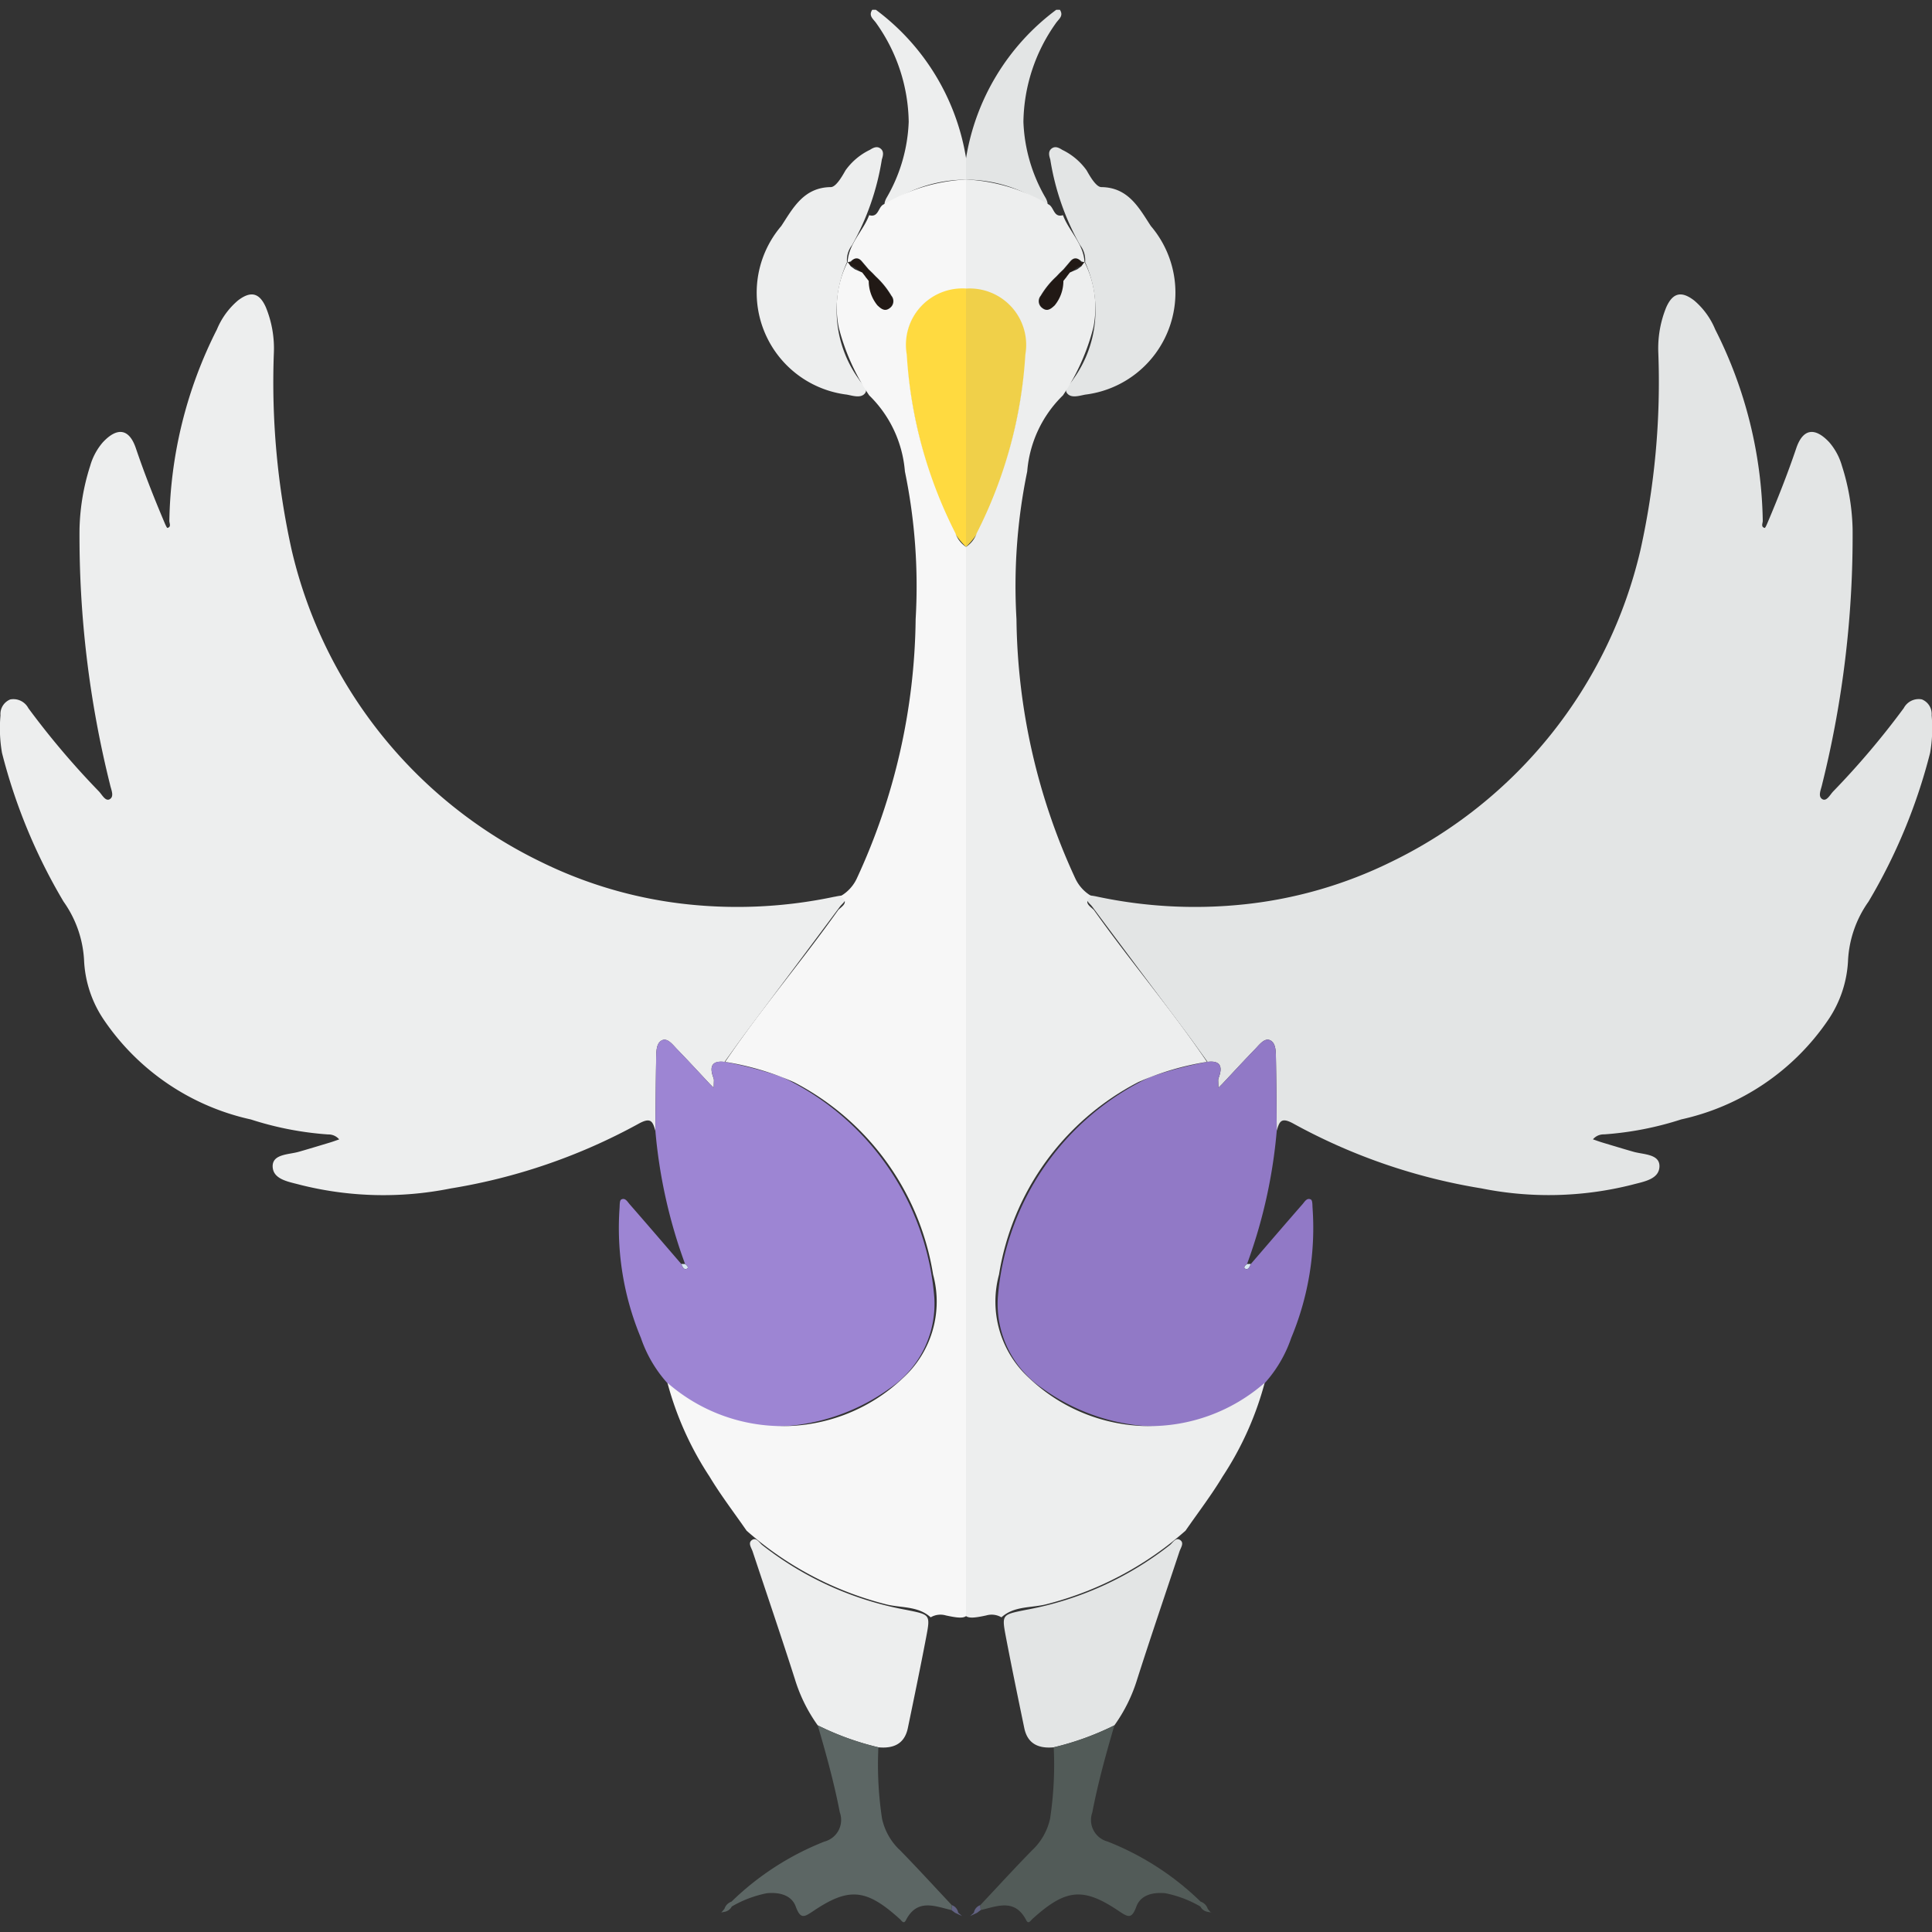 <svg xmlns="http://www.w3.org/2000/svg" viewBox="0 0 32 32"><rect x="0" y="0" width="32" height="32" fill="#333333" stroke="none"/><path d="M14.507.162h-.06c-.068.105.023.155.07.227a2.882 2.882 0 01.534 1.63 2.692 2.692 0 01-.37 1.263c-.017.032-.039.088-.025.104.037.042.063-.013.091-.032a2.274 2.274 0 011.255-.378v-.351A3.822 3.822 0 0014.507.162zm-.963 28.415a2.625 2.625 0 01-.378-.765c-.226-.707-.466-1.41-.7-2.115-.022-.064-.082-.142-.01-.19.072-.048.118.042.169.084a5.447 5.447 0 002.383 1.073c.397.081.405.071.333.45-.096.503-.2 1.005-.304 1.507-.055.266-.24.343-.488.32a4.678 4.678 0 01-1.005-.364z" fill="#edeeee"/><path d="M14.03 4.34a1.948 1.948 0 00.196 1.942c.043.075.159.153.104.228-.066.092-.202.045-.304.026a1.701 1.701 0 01-1.086-2.792c.191-.29.368-.64.82-.645.084 0 .183-.168.244-.277a1.06 1.06 0 01.404-.34c.049-.031.109-.065.167-.028.072.047.052.122.031.188a4.244 4.244 0 01-.494 1.419.398.398 0 00-.083.28z" fill="#edeeee"/><path d="M15.999 4.75a.984.984 0 00-.986 1.183 8.059 8.059 0 00.651 2.605 1.392 1.392 0 00.338.521V4.751z" fill="#ffda40"/><path d="M11.347 20.936c.033.021.07.062.025.081-.047.02-.071-.04-.088-.082z" fill="#d9e7f3"/><path d="M15.765 31.555l-.006.082.06.045.114.053-.062-.055a.16.16 0 00-.106-.125zm.172.182l-.004-.002.003.003.001-.001z" fill="#626283"/><path d="M14.756 4.899a1.413 1.413 0 00-.257-.318l-.054-.057-.002-.002-.059-.056-.003-.002-.114-.136c-.065-.065-.123-.075-.169.02l-.068-.007.064.06.059.023.12.09.002.002.05.068-.001-.002.055.071a.637.637 0 00.145.406c.058.054.122.11.204.045a.14.14 0 00.028-.205zm-.727-.558h.001V4.34l-.001.001z" fill="#211915"/><path d="M14.443 4.522l-.059-.056zm-.168-.006l.05.067zm.225.065l-.055-.057zm-.176.001l.055.071z" fill="#6c6c6c"/><path d="M14.89 30.63a1.018 1.018 0 01-.281-.509 5.965 5.965 0 01-.06-1.18 4.68 4.68 0 01-1.005-.364c.14.476.272.954.366 1.442a.37.37 0 01-.254.483 4.642 4.642 0 00-1.54.995.185.185 0 00-.117.12l-.051.059.051-.01a.165.165 0 00.121-.088 1.87 1.87 0 01.58-.22c.203-.02.408.027.479.218.078.211.135.182.287.08.596-.403.882-.372 1.434.126.035.03.067.097.106.02.187-.36.476-.23.753-.165l.006-.082c-.291-.309-.577-.623-.874-.926z" fill="#5c6664"/><path fill="#5c6664" d="M11.943 31.681l.005-.005-.009.001.004.004z"/><path d="M13.825 14.852a7.772 7.772 0 01-2.447.125 7.224 7.224 0 01-2.411-.698 7.674 7.674 0 01-4.134-5.16 12.83 12.83 0 01-.297-3.272 1.797 1.797 0 00-.131-.754c-.107-.246-.253-.279-.465-.115a1.259 1.259 0 00-.347.478 7.261 7.261 0 00-.788 3.172c0 .039.036.1-.032.116-.009.002-.037-.06-.051-.095-.17-.401-.33-.807-.47-1.22-.11-.33-.308-.36-.548-.104a1.026 1.026 0 00-.21.39 3.68 3.68 0 00-.177 1.05 17.026 17.026 0 00.505 4.228c.018.086.075.197-.004.244-.07.042-.127-.073-.178-.127a13.475 13.475 0 01-1.17-1.38.28.28 0 00-.3-.145.26.26 0 00-.162.263 2.379 2.379 0 00.025.622 9.3 9.3 0 001.02 2.464 1.843 1.843 0 01.339.962 1.909 1.909 0 00.334 1.004 3.973 3.973 0 002.43 1.642 5.348 5.348 0 001.278.248.23.23 0 01.184.082c-.053.018-.106.038-.16.054-.17.051-.34.103-.512.152-.167.047-.43.036-.43.238.002.221.266.257.454.308a5.643 5.643 0 002.497.06 9.682 9.682 0 003.104-1.068c.207-.116.239-.047.284.114.004-.404.006-.809.014-1.213.002-.106.001-.246.1-.288.09-.038.173.074.24.144.186.191.367.388.55.583l.062.062.004-.128a.174.174 0 00-.014-.053c-.063-.18-.013-.273.19-.248.128-.177.254-.355.384-.529.51-.682 1.02-1.361 1.528-2.045.037-.05.121-.099.078-.172-.013-.022-.11-.002-.166.01z" fill="#edeeee"/><path d="M12.948 17.837a6.801 6.801 0 00-.946-.25c-.204-.024-.254.07-.19.25a.172.172 0 01.013.052l-.004.128-.063-.062c-.182-.195-.363-.392-.548-.583-.068-.07-.15-.182-.242-.144-.098.042-.097.182-.1.288-.007.404-.009.809-.013 1.213a8.504 8.504 0 00.492 2.207c.033.021.07.062.025.081-.047.02-.071-.04-.088-.082-.285-.33-.568-.661-.856-.99-.035-.04-.073-.114-.14-.076-.026.016-.023.09-.026.137a4.72 4.72 0 00.353 2.153 2.157 2.157 0 001.748 1.444 3.34 3.34 0 002.37-.605 1.69 1.69 0 00.742-1.506 4.427 4.427 0 00-2.527-3.655z" fill="#9d85d3"/><path fill="#f1f1f1" d="M14.334 4.583l-.001-.001.001.001zm-.295-.243v.001h.001l-.001-.001z"/><path d="M15.824 8.83a7.538 7.538 0 01-.805-2.957.935.935 0 01.983-1.094V2.973a2.98 2.98 0 00-1.366.412c-.093.042-.082.225-.24.179-.101.267-.34.471-.357.777a.193.193 0 00.05-.01c.062-.06.124-.077.187-.002l.115.135.003.002.058.056.002.002.055.057a1.406 1.406 0 01.256.317.14.14 0 01-.027.205c-.083.065-.146.01-.205-.045a.639.639 0 01-.144-.405l-.056-.07h.001v-.001l-.05-.065-.002-.003-.124-.054-.068-.05-.05-.07h-.001a1.672 1.672 0 00-.147 1.083 3.628 3.628 0 00.504 1.125 1.978 1.978 0 01.592 1.26 9.387 9.387 0 01.178 2.447 10.462 10.462 0 01-.976 4.298.66.66 0 01-.271.292c.171.104-.004.184-.039.233-.604.85-1.283 1.645-1.869 2.51a4.596 4.596 0 011.137.335 4.364 4.364 0 012.307 3.187 1.713 1.713 0 01-.507 1.722 2.894 2.894 0 01-3.893.072 5.302 5.302 0 00.696 1.551c.186.31.409.6.615.898a5.55 5.55 0 002.3 1.217c.25.066.535.024.749.218a.321.321 0 01.253-.031c.183.039.28.05.334.01V9.059a.443.443 0 01-.178-.23z" fill="#f7f7f7"/><path d="M17.495.162h.06c.068.105-.023.155-.07.227a2.882 2.882 0 00-.534 1.63 2.692 2.692 0 00.37 1.263c.017.032.039.088.025.104-.037.042-.063-.013-.091-.032A2.274 2.274 0 0016 2.976v-.351A3.822 3.822 0 0117.495.162zm.963 28.415a2.625 2.625 0 00.378-.765c.226-.707.466-1.41.7-2.115.022-.064.082-.142.01-.19-.072-.048-.118.042-.169.084a5.447 5.447 0 01-2.383 1.073c-.397.081-.405.071-.333.45.096.503.2 1.005.304 1.507.055.266.24.343.489.32a4.678 4.678 0 001.004-.364z" fill="#e3e5e5"/><path d="M17.972 4.34a1.947 1.947 0 01-.196 1.942c-.043.075-.159.153-.104.228.066.092.202.045.304.026a1.701 1.701 0 001.086-2.792c-.191-.29-.368-.64-.82-.645-.084 0-.183-.168-.244-.277a1.06 1.06 0 00-.404-.34c-.049-.031-.109-.065-.167-.028-.072.047-.052.122-.031.188a4.244 4.244 0 00.494 1.419.398.398 0 01.083.28z" fill="#e3e5e5"/><path d="M16.003 4.75a.984.984 0 01.987 1.183 8.058 8.058 0 01-.652 2.605 1.392 1.392 0 01-.338.521V4.751z" fill="#f0d049"/><path d="M20.655 20.936c-.033.021-.07.062-.025.081.047.02.071-.04.088-.082z" fill="#d9e7f3"/><path d="M16.237 31.555l.006.082-.06.045-.114.053.062-.055a.16.16 0 01.106-.125z" fill="#626283"/><path fill="#626283" d="M16.065 31.737l.004-.002-.003.003-.001-.001z"/><path d="M17.246 4.899a1.414 1.414 0 01.257-.318l.054-.057.002-.002.059-.056.003-.002.114-.136c.065-.065.123-.075.169.02l.068-.007-.064.06-.059.023-.12.09-.002.002-.05.068.001-.002-.055.071a.637.637 0 01-.145.406c-.058.054-.122.11-.204.045a.14.14 0 01-.028-.205z" fill="#211915"/><path fill="#211915" d="M17.973 4.341h-.001V4.34l.001.001z"/><path d="M17.56 4.522l.058-.056zm.167-.006l-.05.067zm-.224.065l.054-.057zm.175.001l-.055.071z" fill="#6c6c6c"/><path d="M17.112 30.63a1.018 1.018 0 00.281-.509 5.964 5.964 0 00.06-1.18 4.68 4.68 0 001.005-.364c-.14.476-.272.954-.366 1.442a.37.37 0 00.254.483 4.642 4.642 0 011.54.995.185.185 0 01.118.12l.05.059-.051-.01a.165.165 0 01-.121-.088 1.87 1.87 0 00-.58-.22c-.203-.02-.408.027-.479.218-.078.211-.134.182-.287.08-.596-.403-.882-.372-1.434.126-.034.03-.067.097-.106.02-.187-.36-.476-.23-.753-.165l-.006-.082c.291-.309.577-.623.875-.926zm2.947 1.051l-.005-.005.009.001-.004.004z" fill="#525b58"/><path d="M18.177 14.852a7.772 7.772 0 002.447.125 7.224 7.224 0 002.411-.698 7.674 7.674 0 004.134-5.16 12.83 12.83 0 00.298-3.272 1.797 1.797 0 01.13-.754c.108-.246.253-.279.465-.115a1.259 1.259 0 01.347.478 7.261 7.261 0 01.788 3.172c0 .039-.036.1.032.116.009.002.037-.06.051-.095.17-.401.33-.807.47-1.22.11-.33.308-.36.548-.104a1.026 1.026 0 01.21.39 3.68 3.68 0 01.177 1.05 17.026 17.026 0 01-.505 4.228c-.018.086-.075.197.004.244.07.042.127-.073.178-.127a13.475 13.475 0 001.17-1.381.28.28 0 01.3-.145.26.26 0 01.162.263 2.378 2.378 0 01-.025.622 9.3 9.3 0 01-1.02 2.464 1.843 1.843 0 00-.339.962 1.909 1.909 0 01-.334 1.004 3.973 3.973 0 01-2.43 1.642 5.348 5.348 0 01-1.278.248.23.23 0 00-.184.082c.053.018.106.038.16.054.17.051.34.103.512.152.167.047.43.036.43.238-.002.221-.266.257-.454.308a5.643 5.643 0 01-2.497.06 9.682 9.682 0 01-3.104-1.068c-.207-.116-.239-.047-.284.114-.004-.404-.006-.809-.014-1.213-.002-.106-.001-.246-.1-.288-.09-.038-.173.074-.24.144-.186.191-.367.388-.55.583l-.062.062-.004-.128a.175.175 0 01.014-.053c.063-.18.013-.273-.19-.248-.128-.177-.254-.355-.384-.529-.51-.682-1.02-1.361-1.528-2.045-.037-.05-.121-.099-.078-.172.013-.022.11-.002.166.01z" fill="#e3e5e5"/><path d="M19.054 17.837a6.8 6.8 0 01.946-.25c.204-.024.254.07.19.25a.172.172 0 00-.013.052l.004.128.063-.062c.182-.195.363-.392.548-.583.068-.07.15-.182.242-.144.098.042.097.182.1.288.007.404.009.809.013 1.213a8.504 8.504 0 01-.492 2.207c-.033.021-.07.062-.025.081.047.02.071-.04.088-.082.285-.33.568-.661.856-.99.035-.04.074-.114.14-.076.026.016.023.09.026.137a4.72 4.72 0 01-.353 2.153 2.157 2.157 0 01-1.748 1.444 3.34 3.34 0 01-2.37-.605 1.69 1.69 0 01-.742-1.506 4.427 4.427 0 012.527-3.655z" fill="#9179c6"/><path fill="#f1f1f1" d="M17.668 4.583l.001-.001-.001.001zm.295-.243v.001-.001z"/><path d="M16.178 8.83a7.538 7.538 0 00.805-2.957A.935.935 0 0016 4.78V2.973a2.98 2.98 0 011.366.412c.093.042.082.225.24.179.101.267.34.471.357.777a.193.193 0 01-.05-.01c-.062-.06-.124-.077-.187-.002l-.115.135-.003.002-.058.056-.002.002-.054.057a1.406 1.406 0 00-.257.317.14.14 0 00.027.205c.083.065.146.01.205-.045a.639.639 0 00.144-.405l.056-.07h-.001v-.001l.05-.065.002-.003.124-.054.068-.05.05-.07h.001a1.672 1.672 0 01.147 1.083 3.628 3.628 0 01-.504 1.125 1.978 1.978 0 00-.592 1.26 9.387 9.387 0 00-.178 2.447 10.462 10.462 0 00.976 4.298.66.66 0 00.271.292c-.171.104.004.184.039.233.604.85 1.283 1.645 1.869 2.51a4.596 4.596 0 00-1.137.335 4.364 4.364 0 00-2.307 3.187 1.713 1.713 0 00.507 1.722 2.894 2.894 0 003.893.072 5.302 5.302 0 01-.696 1.551c-.186.31-.409.6-.615.898a5.55 5.55 0 01-2.3 1.217c-.25.066-.535.024-.749.218a.32.32 0 00-.253-.031c-.183.039-.28.05-.334.01V9.059a.443.443 0 00.178-.23z" fill="#edeeee"/></svg>